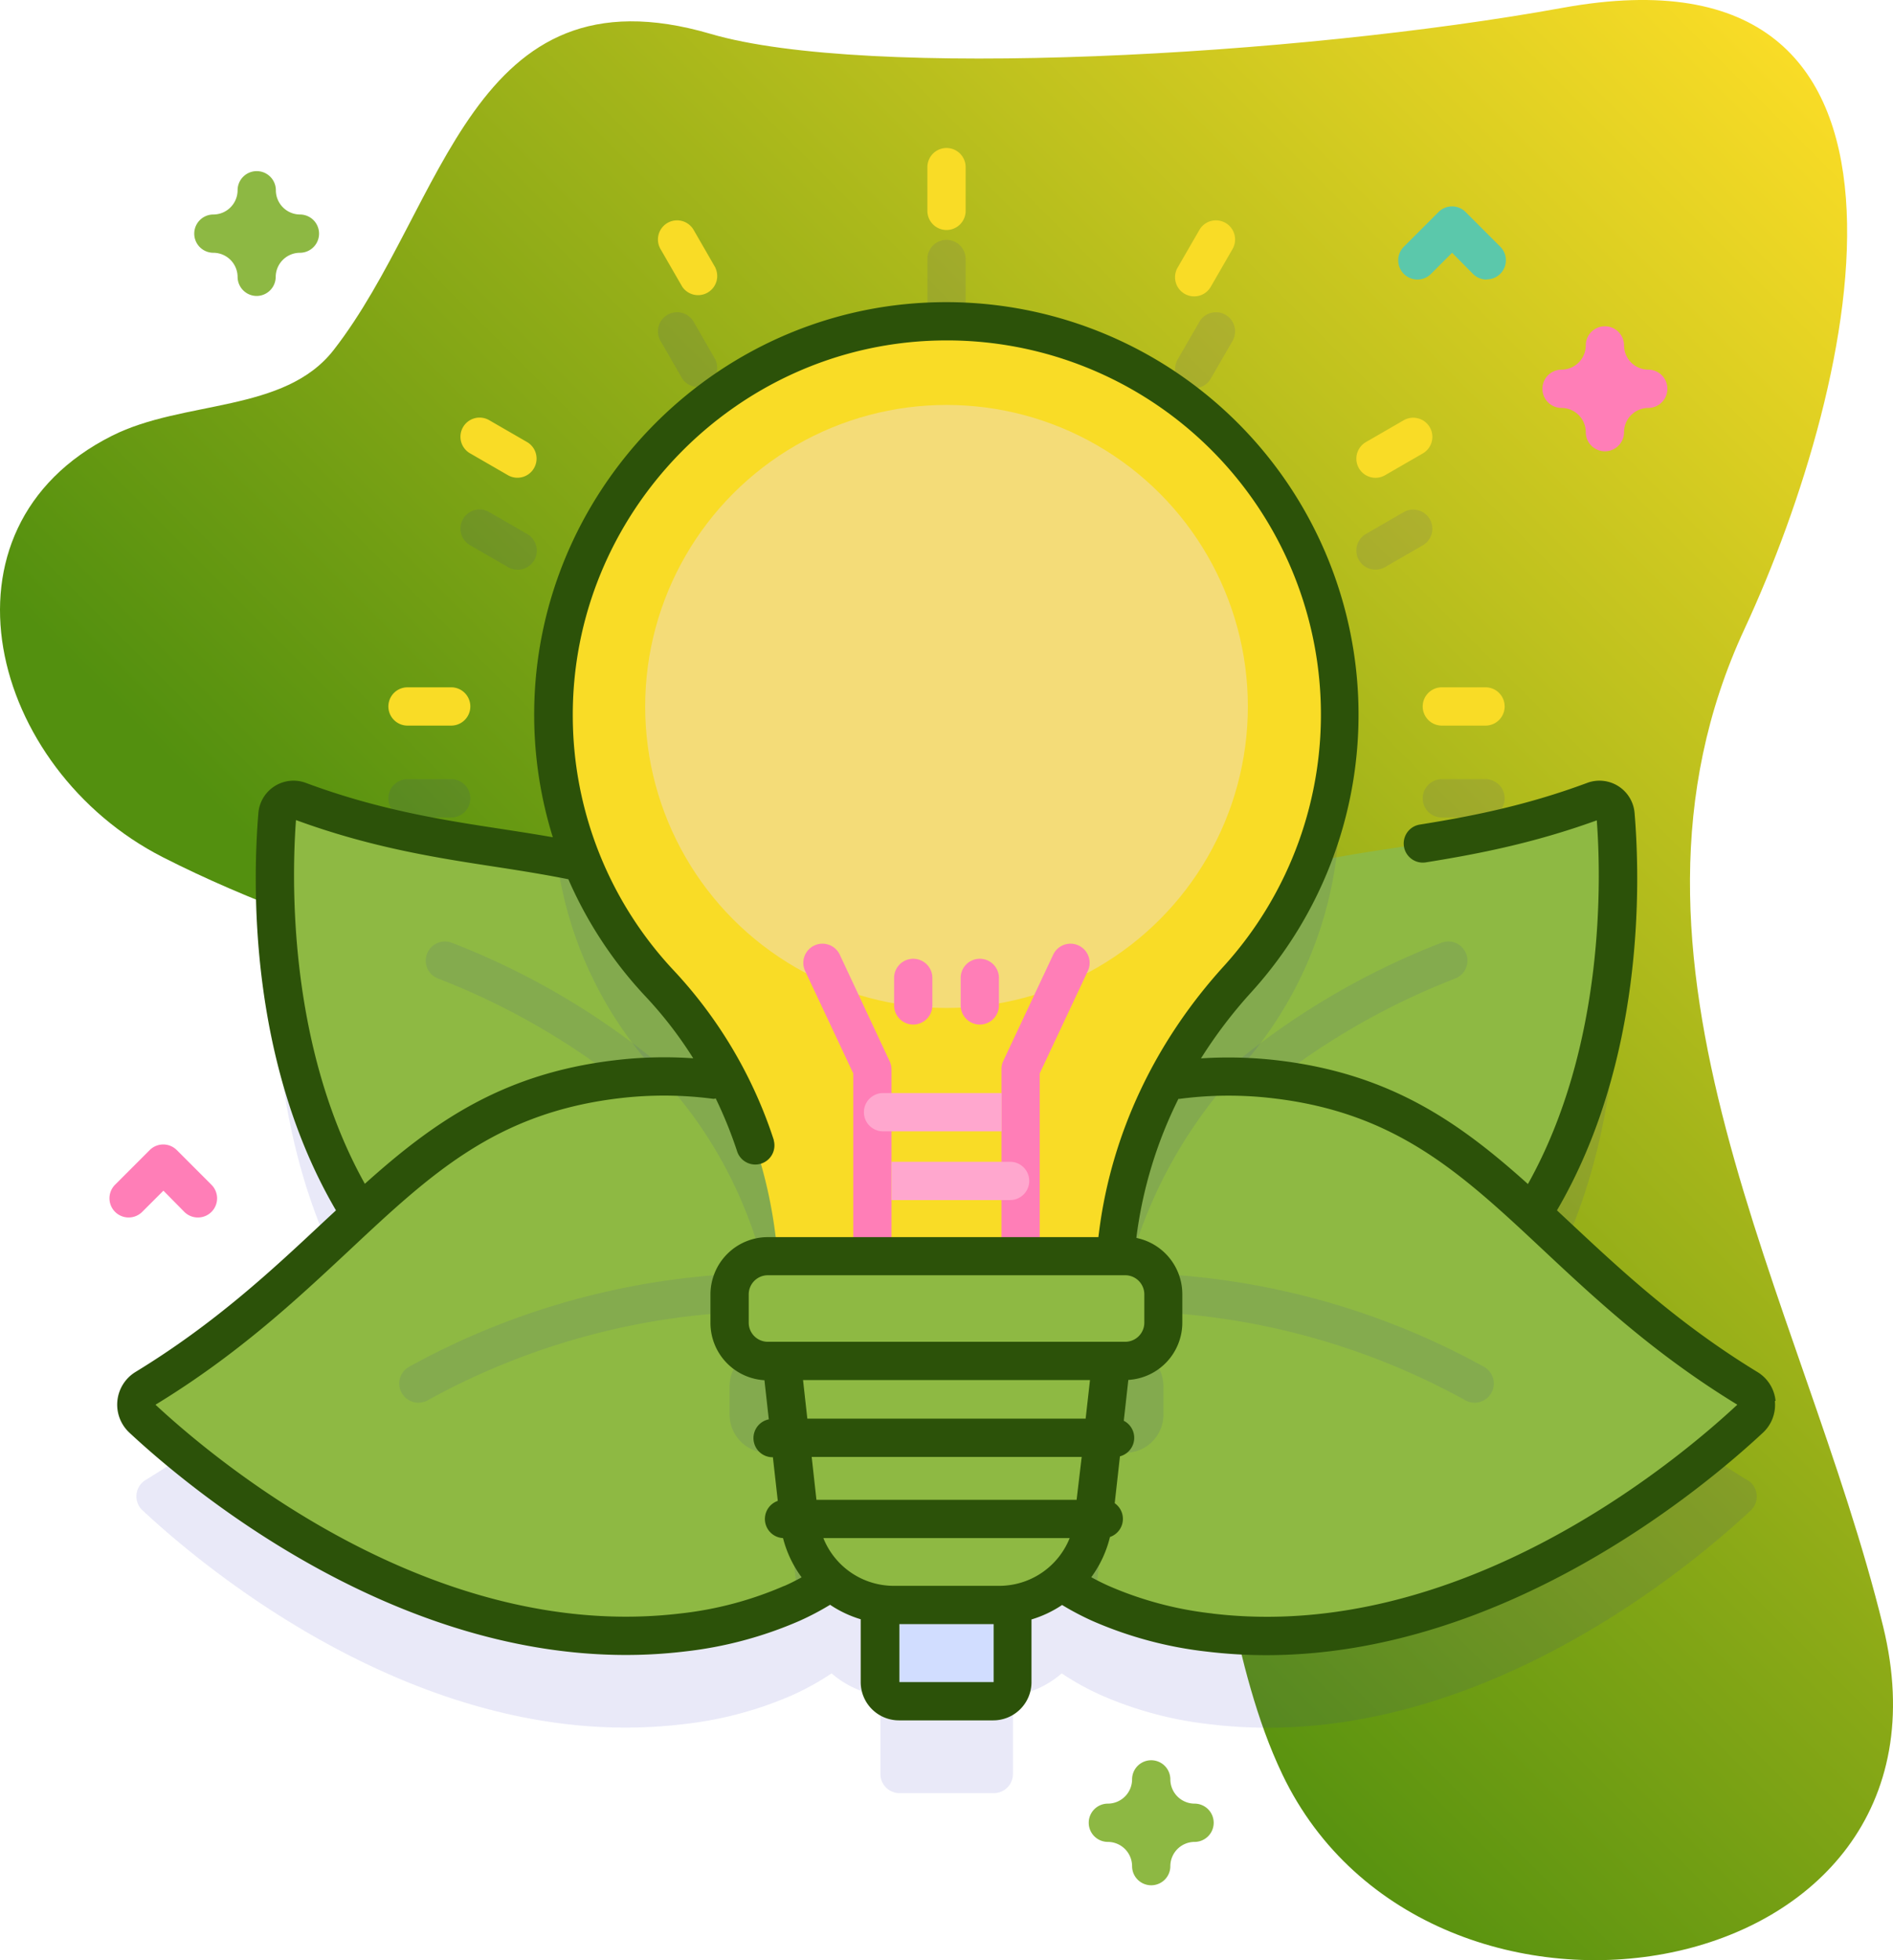 <svg id="Capa_1" data-name="Capa 1" xmlns="http://www.w3.org/2000/svg" xmlns:xlink="http://www.w3.org/1999/xlink" viewBox="0 0 494.77 512.04"><defs><style>.cls-1{fill:url(#Безымянный_градиент);}.cls-2,.cls-5{fill:#2626bb;}.cls-2,.cls-4{opacity:0.1;}.cls-2{isolation:isolate;}.cls-3{fill:#8eb943;}.cls-6{fill:#d1ddff;}.cls-7{fill:#f9dc26;}.cls-8{fill:#f4dc78;}.cls-9{fill:#ff7eb7;}.cls-10{fill:#ffa7ce;}.cls-11{fill:#2c5209;}.cls-12{fill:#8db843;}.cls-13{fill:#5bc8ab;}</style><linearGradient id="Безымянный_градиент" x1="191.41" y1="157.7" x2="511.88" y2="-162.77" gradientTransform="translate(-8.62 212)" gradientUnits="userSpaceOnUse"><stop offset="0.05" stop-color="#53900f"/><stop offset="1" stop-color="#f9dc26"/></linearGradient></defs><path class="cls-1" d="M492.17,424.79c-20.85-85.18-76.46-173.88-36.23-260.51C486.07,99.4,512.32-16.81,408.5,2c-69.76,12.67-182,18.79-222.77,6.82C122.92-9.57,116.51,53.73,87.2,91.39c-12.85,16.51-39.26,13-57.95,22.42-48.18,24.21-32,87,13.32,110.09,89.8,45.77,220.27,47.7,265.19,148.55,13,29.12,13.67,62.29,27.41,91.05C373.38,543.38,515.61,520.52,492.17,424.79Z" transform="translate(0.01 0.03)"/><path class="cls-2" d="M106.5,213.51h11.42a5,5,0,1,0,0-10H106.5a5,5,0,0,0,0,10Z" transform="translate(0.01 0.03)"/><path class="cls-2" d="M371.84,208.51a5,5,0,0,0,5,5h11.42a5,5,0,0,0,0-10H376.84A5,5,0,0,0,371.84,208.51Z" transform="translate(0.01 0.03)"/><path class="cls-2" d="M247.38,84.05a5,5,0,0,0,5-5V67.63a5,5,0,0,0-10,0V79.05A5,5,0,0,0,247.38,84.05Z" transform="translate(0.01 0.03)"/><path class="cls-2" d="M359.5,148.78a5,5,0,0,0,2.5-.67l9.89-5.71a5,5,0,0,0-5-8.66L357,139.45a5,5,0,0,0,2.5,9.33Z" transform="translate(0.01 0.03)"/><path class="cls-2" d="M178.32,98.89A5,5,0,0,0,187,94l0-.06L181.27,84a5,5,0,0,0-8.66,5Z" transform="translate(0.01 0.03)"/><path class="cls-2" d="M309.61,100.72a5,5,0,0,0,6.83-1.83L322.15,89a5,5,0,0,0-8.66-5l-5.71,9.88a5,5,0,0,0,1.82,6.83Z" transform="translate(0.01 0.03)"/><path class="cls-2" d="M122.87,142.4l9.89,5.71a5,5,0,1,0,5-8.66l-9.89-5.71a5,5,0,0,0-5.06,8.63Z" transform="translate(0.01 0.03)"/><path class="cls-2" d="M456.73,386.64c-24.58-15-40.8-31.43-56.16-45.6,24.6-39,23.05-87.92,21.69-104.26a4.22,4.22,0,0,0-5.68-3.62c-29.21,10.88-52.85,11.41-74,16.12a102.8,102.8,0,0,0-97.72-141.39c-55.81,1.3-100.77,47.82-100.27,103.65a102.4,102.4,0,0,0,7.52,37.74c-21.11-4.71-44.76-5.24-74-16.12a4.24,4.24,0,0,0-5.43,2.52,4.08,4.08,0,0,0-.24,1.1C71.14,253.11,69.59,302,94.19,341,78.83,355.17,62.61,371.62,38,386.6a5,5,0,0,0-1.61,6.88,4.81,4.81,0,0,0,.83,1c16.58,15.5,74.44,63.85,141.13,55.9A97.64,97.64,0,0,0,207,442.81a70.49,70.49,0,0,0,10.35-5.72,24.84,24.84,0,0,0,12.75,5.84v20.44a5,5,0,0,0,5,5h24.64a5,5,0,0,0,5-5V442.93a24.84,24.84,0,0,0,12.75-5.84,70.49,70.49,0,0,0,10.35,5.72,97.46,97.46,0,0,0,28.59,7.59c66.7,8,124.56-40.41,141.14-55.86a5,5,0,0,0,.23-7.07,5.08,5.08,0,0,0-1-.83Z" transform="translate(0.01 0.03)"/><path class="cls-3" d="M72.5,212.78a4.24,4.24,0,0,1,5.67-3.62c51,19,85.06,6.44,118.3,39.67a87.54,87.54,0,0,1,13.43,17.23c14.14,23.79,9.93,54.22-9.63,73.8-18.73,18.72-47.52,23.5-71,11.19a82.88,82.88,0,0,1-20-15C69,295.8,70.9,232,72.49,212.81Z" transform="translate(0.01 0.03)"/><path class="cls-2" d="M209.9,266.06c13.86,23.32,10.09,53-8.49,72.62a116.1,116.1,0,0,0-29-57.8,102.21,102.21,0,0,1-26.94-56.95c18.43,3.4,34.81,8.72,51,24.9a87.54,87.54,0,0,1,13.43,17.23Z" transform="translate(0.01 0.03)"/><g class="cls-4"><path class="cls-5" d="M202.06,308.43c4,5,7.37,9.88,10.26,14.31a59.63,59.63,0,0,1-5.72,9.68A189,189,0,0,0,194,314.32a186.91,186.91,0,0,0-79.52-58.74,5,5,0,1,1,3.59-9.34h0a197.24,197.24,0,0,1,84,62.19Z" transform="translate(0.01 0.03)"/></g><path class="cls-3" d="M37.25,370.54a5,5,0,0,1-.24-7.07,5.37,5.37,0,0,1,1-.83c54.87-33.45,68.08-74.18,123.17-80.74A103.92,103.92,0,0,1,187,282c32.39,4.26,57.54,30.38,61.4,62.81,3.7,31-12.89,61.23-41.42,74a98.4,98.4,0,0,1-28.58,7.58C111.69,434.35,53.83,386,37.25,370.54Z" transform="translate(0.01 0.03)"/><path class="cls-2" d="M248.89,353.45c0,27.3-15.39,52.72-40.32,64.62l-4.3-38.6h-3.59a10,10,0,0,1-10-10v-7.38a10,10,0,0,1,10-10h2.7l-.76-5.87c-3.1-24.23-13.29-47.19-30-65.06a102.19,102.19,0,0,1,14.31.86c32.39,4.26,57.54,30.38,61.4,62.81a73,73,0,0,1,.51,8.62Z" transform="translate(0.01 0.03)"/><g class="cls-4"><path class="cls-5" d="M111.77,365.75a187.13,187.13,0,0,1,96.1-23.18,171.5,171.5,0,0,1,40.85,5.91c-.08-1.21-.19-2.43-.34-3.65a68.46,68.46,0,0,0-1.21-7.13,187.39,187.39,0,0,0-38.6-5.11A197.1,197.1,0,0,0,106.92,357a5,5,0,1,0,4.85,8.75Z" transform="translate(0.01 0.03)"/></g><path class="cls-3" d="M422.26,212.78a4.22,4.22,0,0,0-5.68-3.62c-51,19-85.05,6.44-118.29,39.67a87.54,87.54,0,0,0-13.43,17.23c-14.14,23.79-9.93,54.22,9.63,73.8,18.73,18.72,47.52,23.5,71,11.19a82.88,82.88,0,0,0,20-15c40.25-40.25,38.38-104.1,36.79-123.24Z" transform="translate(0.01 0.03)"/><path class="cls-2" d="M349.28,223.93a102.29,102.29,0,0,1-25.85,55.78,122.85,122.85,0,0,0-30.08,59c-18.58-19.6-22.35-49.31-8.49-72.63a87.54,87.54,0,0,1,13.43-17.23c16.19-16.18,32.56-21.5,51-24.9Z" transform="translate(0.01 0.03)"/><g class="cls-4"><path class="cls-5" d="M292.7,308.43c-4,5-7.37,9.88-10.27,14.31a59.68,59.68,0,0,0,5.73,9.68,187.9,187.9,0,0,1,92.16-76.84,5,5,0,1,0-3.59-9.34h0a197,197,0,0,0-84,62.19Z" transform="translate(0.01 0.03)"/></g><path class="cls-3" d="M457.51,370.54a5,5,0,0,0,.24-7.07,5.37,5.37,0,0,0-1-.83c-54.87-33.45-68.08-74.18-123.17-80.74a103.92,103.92,0,0,0-25.78.12c-32.4,4.26-57.54,30.38-61.4,62.81-3.7,31,12.89,61.23,41.42,74a98.4,98.4,0,0,0,28.58,7.58C383.07,434.35,440.93,386,457.51,370.54Z" transform="translate(0.01 0.03)"/><path class="cls-2" d="M304.08,362.09v7.38a10,10,0,0,1-10,10h-3.59l-4.3,38.6c-24.93-11.9-40.32-37.32-40.32-64.62a73,73,0,0,1,.51-8.62c3.86-32.43,29-58.55,61.4-62.81a99.8,99.8,0,0,1,14.35-.86c-16.16,18.3-26.88,40.74-30,65l-.76,5.94h2.7a10,10,0,0,1,10,10Z" transform="translate(0.01 0.03)"/><g class="cls-4"><path class="cls-5" d="M383,365.75a187.13,187.13,0,0,0-96.1-23.18A171.42,171.42,0,0,0,246,348.48c.07-1.21.19-2.43.33-3.65.29-2.41.7-4.78,1.22-7.13a187.39,187.39,0,0,1,38.6-5.11A197.1,197.1,0,0,1,387.84,357a5,5,0,0,1-4.85,8.75Z" transform="translate(0.01 0.03)"/></g><path class="cls-6" d="M259.7,444.37H235.06a5,5,0,0,1-5-5V409.74H264.7v29.63A5,5,0,0,1,259.7,444.37Z" transform="translate(0.01 0.03)"/><path class="cls-3" d="M285.85,397.09l4.64-41.62H204.27l4.64,41.62a24.88,24.88,0,0,0,24.72,22.13h27.5A24.88,24.88,0,0,0,285.85,397.09Z" transform="translate(0.01 0.03)"/><path class="cls-7" d="M350.14,186.62a102.36,102.36,0,0,1-26.71,69.09c-16.88,18.56-28.1,41.55-31.29,66.44l-1.53,11.94H204.15l-1.53-11.87c-3.12-24.36-13.4-47.43-30.21-65.34a102.3,102.3,0,0,1-27.79-69.34c-.5-55.83,44.46-102.35,100.28-103.65A102.74,102.74,0,0,1,350.11,184.1Q350.14,185.36,350.14,186.62Z" transform="translate(0.01 0.03)"/><circle class="cls-8" cx="247.39" cy="184.54" r="78.76"/><path class="cls-9" d="M233,279.24v54.85H223V280.36l-12.57-26.75a5,5,0,1,1,9.05-4.26l13,27.77A5,5,0,0,1,233,279.24Z" transform="translate(0.01 0.03)"/><path class="cls-9" d="M284.31,253.61l-12.57,26.75v53.73h-10V279.24a5,5,0,0,1,.47-2.12l13.05-27.77a5,5,0,0,1,9.05,4.26Z" transform="translate(0.01 0.03)"/><path class="cls-9" d="M238.68,267.6a5,5,0,0,1-5-5v-7.18a5,5,0,0,1,10,0h0v7.18A5,5,0,0,1,238.68,267.6Z" transform="translate(0.01 0.03)"/><path class="cls-9" d="M256.08,267.6a5,5,0,0,1-5-5v-7.18a5,5,0,0,1,10,0h0v7.18A5,5,0,0,1,256.08,267.6Z" transform="translate(0.01 0.03)"/><path class="cls-10" d="M230.79,285.5a5,5,0,1,0,0,10h31v-10Z" transform="translate(0.01 0.03)"/><path class="cls-10" d="M264,303.45H233v10h31a5,5,0,0,0,0-10Z" transform="translate(0.01 0.03)"/><path class="cls-3" d="M294.08,355.47h-93.4a10,10,0,0,1-10-10v-7.38a10,10,0,0,1,10-10h93.4a10,10,0,0,1,10,10v7.38A10,10,0,0,1,294.08,355.47Z" transform="translate(0.01 0.03)"/><path class="cls-11" d="M464.06,365.9a9.9,9.9,0,0,0-4.73-7.53c-20.78-12.67-35.76-26.69-49-39.06l-3.4-3.17c22.8-39,21.82-85.36,20.29-103.77a9.21,9.21,0,0,0-12.4-7.89c-16.13,6-30.62,8.79-43.88,10.91a5,5,0,0,0,1.58,9.87c13.5-2.16,28.26-5,44.82-11,1.1,14.55,2.37,58.61-18,95-17.81-16-35.83-28.78-65.25-32.28a109.94,109.94,0,0,0-20.2-.54,123.05,123.05,0,0,1,13.17-17.31,107.76,107.76,0,0,0-82.35-180.2C186.27,80.26,139.1,129,139.61,187.59a107.49,107.49,0,0,0,4.87,31.09c-4.25-.75-8.57-1.42-13.06-2.11-15.12-2.31-32.26-4.93-51.51-12.1a9.22,9.22,0,0,0-12.39,7.89C66,230.86,65,277.19,87.8,316.14l-3.42,3.17c-13.22,12.37-28.2,26.39-49,39.06A10,10,0,0,0,33.8,374.2c15.37,14.32,67.49,58.08,129.79,58.08a129.34,129.34,0,0,0,15.36-.91,103.76,103.76,0,0,0,30-8,71.67,71.67,0,0,0,8-4.2,29.63,29.63,0,0,0,8,3.78v16.41a10,10,0,0,0,10,10h24.64a10,10,0,0,0,10-10V423a29.63,29.63,0,0,0,8-3.78,71.67,71.67,0,0,0,8,4.2,103.36,103.36,0,0,0,30,8,129.34,129.34,0,0,0,15.36.91c62.28,0,114.41-43.76,129.77-58.07a9.89,9.89,0,0,0,3.16-8.31ZM77.38,214.2c19.8,7.26,37.16,9.91,52.52,12.26,6.51,1,12.7,2,18.64,3.19a107.57,107.57,0,0,0,20.21,30.65,105.51,105.51,0,0,1,12.43,16.12,108.16,108.16,0,0,0-20.59.52c-29.42,3.49-47.44,16.29-65.24,32.26-20.33-36.39-19.08-80.4-18-95ZM204.92,414.25a93.32,93.32,0,0,1-27.11,7.19c-64.67,7.7-121.33-39.81-137.18-54.53,21.66-13.2,37-27.6,50.62-40.3,21.44-20.07,38.38-35.92,70.55-39.75a98.63,98.63,0,0,1,24.58.14,1.08,1.08,0,0,0,.66-.13,112.28,112.28,0,0,1,5.66,14,5,5,0,0,0,9.53-3l0-.12a118.43,118.43,0,0,0-26.08-44.21,97.36,97.36,0,0,1-26.45-66c-.46-53.13,42.33-97.37,95.4-98.62a97.75,97.75,0,0,1,74.72,163.47c-18,19.81-29.28,43.73-32.55,69.17l-.2,1.57H200.68a15,15,0,0,0-15,15h0v7.38a15,15,0,0,0,14.11,15l1.14,10.22a5,5,0,0,0,.92,9.9H202l1.28,11.4a5,5,0,0,0,1.37,9.72A29.5,29.5,0,0,0,209.51,412c-1.5.82-3,1.59-4.59,2.28Zm89.16-81.16a5,5,0,0,1,5,5v7.38a5,5,0,0,1-5,5h-93.4a5,5,0,0,1-5-5v-7.38a5,5,0,0,1,5-5ZM259.7,439.37H235.06V424.22H259.7Zm1.43-25.15h-27.5a19.84,19.84,0,0,1-18.44-12.47h64.38A19.84,19.84,0,0,1,261.13,414.22Zm20.25-22.47h-68l-1.24-11.2h70.57Zm2.36-21.2H211l-1.12-10.08h75Zm33.17,50.9a93.34,93.34,0,0,1-27.11-7.2c-1.56-.69-3.08-1.46-4.59-2.28a29.56,29.56,0,0,0,4.89-10.51,5,5,0,0,0,3.11-6.35,5.07,5.07,0,0,0-1.87-2.48l1.37-12.24a5,5,0,0,0,1-9.29l1.19-10.67a15,15,0,0,0,14.11-15v-7.38A15,15,0,0,0,297,323.34l.07-.59A112.73,112.73,0,0,1,308,287a.9.9,0,0,0,.4,0,98.31,98.31,0,0,1,24.54-.11c32.16,3.82,49.1,19.67,70.54,39.74,13.58,12.7,29,27.1,50.59,40.27-15.82,14.75-72.48,62.26-137.15,54.57Z" transform="translate(0.01 0.03)"/><path class="cls-7" d="M106.5,189.51h11.42a5,5,0,1,0,0-10H106.5a5,5,0,0,0,0,10Z" transform="translate(0.01 0.03)"/><path class="cls-7" d="M371.84,184.51a5,5,0,0,0,5,5h11.42a5,5,0,0,0,0-10H376.84A5,5,0,0,0,371.84,184.51Z" transform="translate(0.01 0.03)"/><path class="cls-7" d="M247.38,60.05a5,5,0,0,0,5-5V43.63a5,5,0,1,0-10,0V55.05A5,5,0,0,0,247.38,60.05Z" transform="translate(0.01 0.03)"/><path class="cls-7" d="M359.5,124.78a5,5,0,0,0,2.5-.67l9.89-5.71a5,5,0,0,0-5-8.66L357,115.45a5,5,0,0,0,2.5,9.33Z" transform="translate(0.01 0.03)"/><path class="cls-7" d="M178.32,74.89A5,5,0,0,0,187,70l0-.06L181.27,60a5,5,0,0,0-8.66,5Z" transform="translate(0.01 0.03)"/><path class="cls-7" d="M309.61,76.72a5,5,0,0,0,6.83-1.83L322.15,65a5,5,0,0,0-8.66-5l-5.71,9.88a5,5,0,0,0,1.82,6.83Z" transform="translate(0.01 0.03)"/><path class="cls-7" d="M122.87,118.4l9.89,5.71a5,5,0,0,0,5-8.66l-9.89-5.71a5,5,0,0,0-5.06,8.63Z" transform="translate(0.01 0.03)"/><path class="cls-12" d="M67.09,77.28a5,5,0,0,1-5-5A6.35,6.35,0,0,0,55.76,66a5,5,0,1,1,0-10,6.35,6.35,0,0,0,6.33-6.33,5,5,0,0,1,10,0A6.34,6.34,0,0,0,78.38,56a5,5,0,0,1,0,10,6.35,6.35,0,0,0-6.33,6.33A5,5,0,0,1,67.09,77.28Z" transform="translate(0.01 0.03)"/><path class="cls-12" d="M300.88,492.44a5,5,0,0,1-5-5,6.35,6.35,0,0,0-6.33-6.33,5,5,0,0,1,0-10,6.35,6.35,0,0,0,6.33-6.33,5,5,0,0,1,10,0,6.35,6.35,0,0,0,6.33,6.33,5,5,0,0,1,0,10,6.35,6.35,0,0,0-6.33,6.33A5,5,0,0,1,300.88,492.44Z" transform="translate(0.01 0.03)"/><path class="cls-9" d="M419.46,117.86a5,5,0,0,1-5-5,6.35,6.35,0,0,0-6.33-6.33,5,5,0,0,1,0-10,6.35,6.35,0,0,0,6.33-6.33,5,5,0,1,1,10,0,6.35,6.35,0,0,0,6.33,6.33,5,5,0,0,1,0,10,6.35,6.35,0,0,0-6.33,6.33A5,5,0,0,1,419.46,117.86Z" transform="translate(0.01 0.03)"/><path class="cls-9" d="M51.7,318a5,5,0,0,1-3.54-1.47L42.7,311l-5.47,5.46A5,5,0,0,1,30,309.51l.12-.12,9-9a5,5,0,0,1,7.07,0l9,9A5,5,0,0,1,51.7,318Z" transform="translate(0.01 0.03)"/><path class="cls-13" d="M388.52,73A5,5,0,0,1,385,71.54L379.52,66l-5.47,5.47a5,5,0,0,1-7.19-7l.12-.12,9-9a5,5,0,0,1,7.07,0l9,9a5,5,0,0,1-3.53,8.6Z" transform="translate(0.01 0.03)"/></svg>